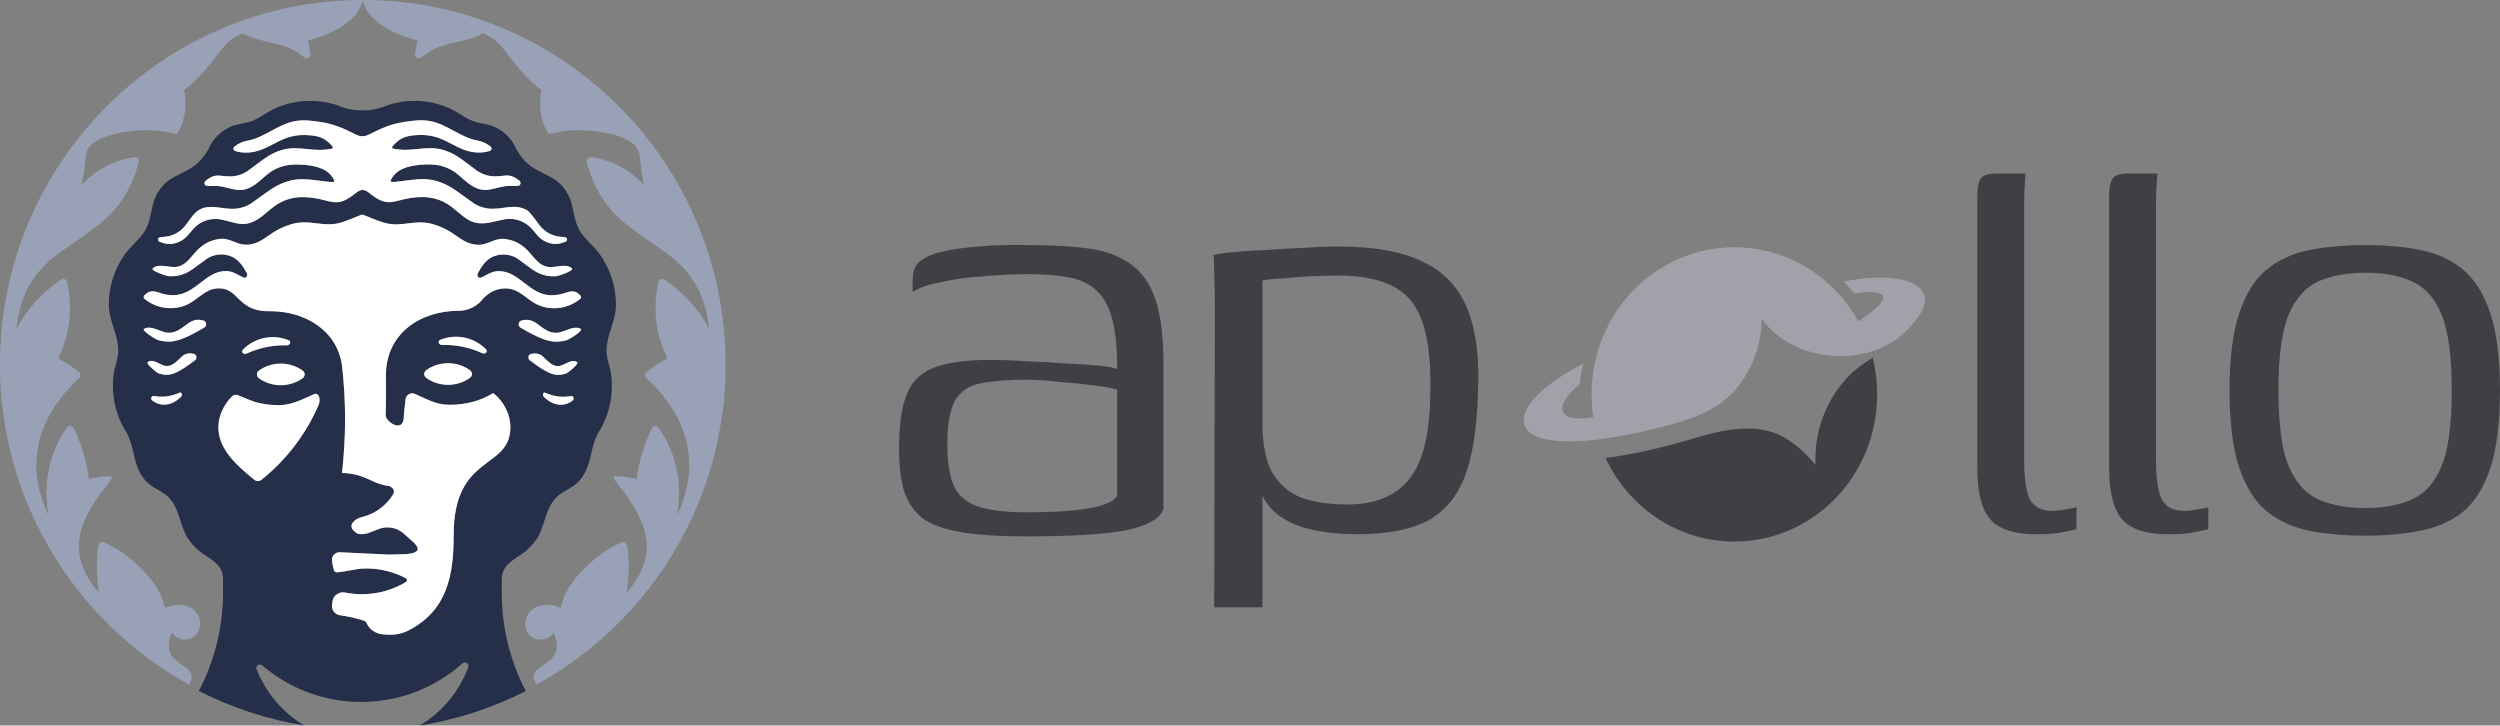 <svg width="317" height="92" viewBox="0 0 317 92" fill="none" xmlns="http://www.w3.org/2000/svg">
<rect x="0" y="0" width="317" height="92" fill="#808080" stroke="none"/>
<g clip-path="url(#clip0_97_4944)">
<g clip-path="url(#clip1_97_4944)">
<path d="M226.718 55.756C223.193 53.443 218.755 54.385 214.745 55.592C210.612 56.837 206.792 57.672 203.583 58.067C206.501 64.337 212.719 68.667 219.918 68.667C229.918 68.667 238.024 60.313 238.024 50.008C238.024 48.403 237.827 46.845 237.457 45.358C236.654 45.894 236.246 46.084 235.086 47.058C231.937 49.9 230.151 54.018 230.195 58.331L230.201 58.953L229.804 58.485C228.897 57.418 227.855 56.502 226.718 55.756Z" fill="#3F3F46"/>
<path d="M202.741 55.708L202.744 55.717C202.19 55.783 201.655 55.837 201.139 55.876C196.819 56.211 193.906 55.6 193.316 53.947C192.586 51.9 195.406 48.9 200.748 46.092L200.743 46.113C200.501 47.176 200.415 47.554 200.344 48.684C198.693 50.036 197.873 51.252 198.167 52.153C198.388 52.83 199.222 53.099 200.525 53.061C200.972 53.048 201.475 52.999 202.028 52.917C201.884 51.969 201.809 50.998 201.809 50.008C201.809 39.703 209.915 31.35 219.915 31.35C226.644 31.35 232.516 35.133 235.637 40.748C236.01 40.511 236.345 40.266 236.655 40.039L236.655 40.039L236.655 40.039C236.736 39.98 236.815 39.922 236.893 39.865C238.252 38.892 238.947 38.091 238.767 37.585C238.559 37.001 237.216 36.897 235.104 37.196C234.689 36.672 234.25 36.17 233.787 35.691C239.398 34.564 243.28 35.424 243.972 37.364C244.302 38.287 243.875 39.447 242.824 40.748C242.445 41.217 241.986 41.703 241.453 42.204C236.62 46.739 227.36 45.966 223.406 40.44L223.338 41.399C223.128 44.338 222.042 46.894 220.361 49.047C218.501 51.43 215.691 52.736 212.833 53.557C209.109 54.626 205.669 55.352 202.741 55.708Z" fill="#A1A1AA"/>
<path d="M130.114 68.013C126.725 68.013 123.967 67.833 121.842 67.474C119.716 67.114 118.079 66.515 116.93 65.677C115.838 64.778 115.063 63.609 114.603 62.172C114.201 60.734 114 58.966 114 56.869C114 53.814 114.345 51.477 115.034 49.859C115.723 48.242 116.93 47.133 118.653 46.534C120.377 45.935 122.675 45.636 125.547 45.636C126.983 45.636 128.534 45.696 130.2 45.815C131.924 45.875 133.561 45.965 135.112 46.085C136.721 46.145 138.1 46.235 139.249 46.355C140.455 46.474 141.259 46.624 141.661 46.804C141.661 44.048 141.432 41.861 140.972 40.243C140.512 38.626 139.794 37.428 138.818 36.649C137.898 35.87 136.721 35.361 135.285 35.121C133.906 34.881 132.297 34.761 130.459 34.761C128.563 34.761 126.639 34.851 124.685 35.031C122.79 35.151 121.037 35.391 119.429 35.75C117.82 36.05 116.585 36.469 115.723 37.008V35.66C115.723 34.402 116.068 33.533 116.758 33.054C117.504 32.515 118.337 32.155 119.257 31.976C120.348 31.676 121.928 31.436 123.996 31.256C126.122 31.077 128.333 31.017 130.631 31.077C133.561 31.077 136.06 31.227 138.128 31.526C140.254 31.826 142.006 32.485 143.385 33.503C144.764 34.462 145.798 35.93 146.487 37.907C147.176 39.884 147.521 42.58 147.521 45.995V64.508C147.176 65.706 145.654 66.605 142.954 67.204C140.254 67.743 135.974 68.013 130.114 68.013ZM130.114 64.957C132.757 64.957 134.854 64.868 136.405 64.688C138.013 64.508 139.22 64.269 140.024 63.969C140.886 63.669 141.432 63.28 141.661 62.801V49.41C141.144 49.23 140.168 49.051 138.731 48.871C137.353 48.691 135.888 48.541 134.337 48.422C132.786 48.242 131.464 48.152 130.373 48.152C127.902 48.152 125.892 48.302 124.341 48.601C122.847 48.901 121.756 49.65 121.066 50.848C120.434 52.046 120.118 53.904 120.118 56.42C120.118 58.397 120.348 60.015 120.808 61.273C121.267 62.531 122.186 63.46 123.565 64.059C125.001 64.658 127.184 64.957 130.114 64.957Z" fill="#3F3F46"/>
<path d="M153.959 77L154.045 39.075C154.045 37.398 154.016 35.96 153.959 34.761C153.959 33.503 153.93 32.694 153.873 32.335C154.275 32.215 155.079 32.095 156.285 31.976C157.492 31.856 158.871 31.766 160.422 31.706C161.973 31.586 163.553 31.496 165.161 31.436C166.827 31.316 168.321 31.256 169.642 31.256C174.295 31.256 177.915 31.916 180.5 33.234C183.142 34.492 185.01 36.499 186.101 39.255C187.193 42.011 187.623 45.576 187.394 49.949C187.279 54.263 186.733 57.738 185.756 60.374C184.78 62.95 183.2 64.838 181.017 66.036C178.834 67.174 175.847 67.743 172.055 67.743C169.757 67.743 167.66 67.504 165.764 67.025C163.926 66.545 162.432 65.736 161.283 64.598C160.814 64.109 160.412 63.535 160.077 62.875V77H153.959ZM170.849 63.969C174.41 63.969 177.053 62.861 178.776 60.644C180.5 58.427 181.362 54.682 181.362 49.41C181.476 44.078 180.672 40.333 178.949 38.176C177.225 36.02 174.123 34.941 169.642 34.941C168.78 34.941 167.689 34.971 166.368 35.031C165.104 35.091 163.869 35.181 162.662 35.301C161.513 35.361 160.651 35.45 160.077 35.57V53.544C160.077 56.36 160.508 58.517 161.37 60.015C162.289 61.513 163.553 62.561 165.161 63.16C166.77 63.699 168.665 63.969 170.849 63.969Z" fill="#3F3F46"/>
<path d="M258.13 67.743C255.488 67.743 253.592 67.144 252.443 65.946C251.294 64.688 250.72 62.471 250.72 59.296V24.966C250.72 24.247 250.777 23.678 250.892 23.258C251.007 22.779 251.237 22.449 251.581 22.27C251.983 22.09 252.529 22 253.219 22H256.838C256.838 22.06 256.809 22.449 256.752 23.168C256.694 23.887 256.666 24.786 256.666 25.864V58.307C256.666 60.584 256.895 62.231 257.355 63.25C257.872 64.269 258.849 64.778 260.285 64.778C260.687 64.778 261.233 64.718 261.922 64.598C262.611 64.478 263.071 64.388 263.301 64.328V67.114C262.956 67.174 262.382 67.294 261.577 67.474C260.831 67.654 259.682 67.743 258.13 67.743Z" fill="#3F3F46"/>
<path d="M274.852 67.743C272.209 67.743 270.313 67.144 269.164 65.946C268.015 64.688 267.441 62.471 267.441 59.296V24.966C267.441 24.247 267.498 23.678 267.613 23.258C267.728 22.779 267.958 22.449 268.303 22.27C268.705 22.09 269.251 22 269.94 22H273.559C273.559 22.06 273.53 22.449 273.473 23.168C273.416 23.887 273.387 24.786 273.387 25.864V58.307C273.387 60.584 273.617 62.231 274.076 63.25C274.593 64.269 275.57 64.778 277.006 64.778C277.408 64.778 277.954 64.718 278.643 64.598C279.333 64.478 279.792 64.388 280.022 64.328V67.114C279.677 67.174 279.103 67.294 278.299 67.474C277.552 67.654 276.403 67.743 274.852 67.743Z" fill="#3F3F46"/>
<path d="M299.938 67.923C297.295 67.923 294.911 67.713 292.786 67.294C290.717 66.875 288.908 66.036 287.357 64.778C285.863 63.52 284.714 61.662 283.91 59.206C283.106 56.749 282.703 53.514 282.703 49.5C282.703 45.486 283.106 42.251 283.91 39.794C284.714 37.338 285.863 35.48 287.357 34.222C288.908 32.964 290.717 32.125 292.786 31.706C294.911 31.287 297.295 31.077 299.938 31.077C302.523 31.077 304.85 31.287 306.918 31.706C309.043 32.125 310.853 32.964 312.347 34.222C313.84 35.48 314.989 37.338 315.794 39.794C316.598 42.251 317 45.486 317 49.5C317 53.574 316.598 56.839 315.794 59.296C314.989 61.752 313.84 63.609 312.347 64.868C310.853 66.066 309.043 66.875 306.918 67.294C304.85 67.713 302.523 67.923 299.938 67.923ZM299.938 64.418C302.236 64.418 304.189 64.059 305.798 63.34C307.464 62.621 308.727 61.213 309.589 59.116C310.451 57.019 310.882 53.814 310.882 49.5C310.882 45.186 310.451 41.981 309.589 39.884C308.727 37.787 307.464 36.379 305.798 35.66C304.189 34.941 302.236 34.582 299.938 34.582C297.64 34.582 295.658 34.941 293.992 35.66C292.383 36.379 291.12 37.787 290.2 39.884C289.339 41.981 288.908 45.186 288.908 49.5C288.908 53.814 289.339 57.019 290.2 59.116C291.12 61.213 292.383 62.621 293.992 63.34C295.658 64.059 297.64 64.418 299.938 64.418Z" fill="#3F3F46"/>
</g>
<path d="M23.993 86.806C11.245 79.816 2.153 66.94 0.334 51.814C0.036 49.979 0 48.068 0 46.214C0 20.691 20.595 0 46 0C45.172 3.836 39.02 5.13 39.02 5.13C39.2 5.7 39.317 6.3 39.362 6.923C39.395 7.362 38.851 7.549 38.524 7.256C37.24 6.109 35.879 5.778 34.519 5.447C33.479 5.194 31.796 4.856 30.792 4.239C28.648 4.991 27.919 6.664 26.501 8.302C25.549 9.403 24.576 10.527 23.335 11.437C23.484 12.088 23.548 12.77 23.515 13.469C23.46 14.644 23.137 15.742 22.609 16.706C22.497 16.912 22.255 17.002 22.029 16.942C21.145 16.706 20.223 16.559 19.272 16.514C17.139 16.413 11.083 16.93 10.889 19.739C10.844 20.388 10.771 21.043 10.669 21.7C10.578 22.293 10.465 22.877 10.332 23.45C12.189 21.492 14.551 20.22 17.074 19.929C17.408 19.89 17.67 20.195 17.591 20.523C16.81 23.768 15.046 26.493 12.759 28.297C11.089 29.616 9.491 30.711 7.883 31.814L7.883 31.814C3.624 34.734 2.498 38.126 2.069 41.732C3.415 39.179 5.384 37.017 7.767 35.442C8.052 35.254 8.432 35.404 8.509 35.738C8.792 36.951 8.921 38.222 8.874 39.528C8.798 41.662 8.26 43.67 7.362 45.459C8.31 45.937 9.197 46.517 10.009 47.185C10.25 47.383 10.247 47.749 10.019 47.961C4.696 52.901 3.083 58.909 6.16 65.36C5.566 62.057 5.968 58.654 7.602 55.665C7.879 55.158 8.179 54.673 8.501 54.209C8.715 53.9 9.172 53.938 9.336 54.276C10.329 56.314 10.982 58.505 11.271 60.754C12.128 60.53 13.025 60.402 13.949 60.382C14.463 60.371 14.112 60.817 13.431 61.682C9.542 66.616 8.574 70.543 12.565 75.187C12.435 74.813 12.213 72.495 12.294 70.739C12.332 69.911 12.438 69.208 12.652 68.892C12.758 68.737 12.89 68.676 13.053 68.739C15.402 69.652 17.916 71.771 19.43 73.845C20.163 74.849 20.655 75.957 20.915 77.09C22.541 76.335 24.723 76.614 25.29 78.463C25.636 79.588 25.05 80.739 23.983 81.034C23.156 81.262 22.282 80.909 21.77 80.215C19.945 84.908 25.691 83.813 23.993 86.806Z" fill="#99A1B7"/>
<path d="M68.007 86.806C80.755 79.816 89.847 66.94 91.666 51.814C91.964 49.979 92 48.068 92 46.214C92 20.691 71.405 0 46 0C46.828 3.836 52.98 5.13 52.98 5.13C52.8 5.7 52.683 6.3 52.638 6.923C52.605 7.362 53.149 7.549 53.476 7.256C54.76 6.109 56.121 5.778 57.481 5.447C58.521 5.194 60.204 4.856 61.208 4.239C63.352 4.991 64.081 6.664 65.499 8.302C66.451 9.403 67.424 10.527 68.665 11.437C68.516 12.088 68.452 12.77 68.485 13.469C68.54 14.644 68.863 15.742 69.391 16.706C69.503 16.912 69.745 17.002 69.971 16.942C70.855 16.706 71.777 16.559 72.728 16.514C74.861 16.413 80.917 16.93 81.112 19.739C81.156 20.388 81.229 21.043 81.331 21.7C81.422 22.293 81.535 22.877 81.668 23.45C79.811 21.492 77.449 20.22 74.926 19.929C74.592 19.89 74.33 20.195 74.409 20.523C75.19 23.768 76.954 26.493 79.241 28.297C80.911 29.616 82.509 30.711 84.117 31.814L84.117 31.814C88.376 34.734 89.502 38.126 89.931 41.732C88.585 39.179 86.615 37.017 84.233 35.442C83.948 35.254 83.568 35.404 83.491 35.738C83.208 36.951 83.079 38.222 83.126 39.528C83.202 41.662 83.74 43.67 84.638 45.459C83.69 45.937 82.802 46.517 81.991 47.185C81.75 47.383 81.753 47.749 81.981 47.961C87.304 52.901 88.917 58.909 85.84 65.36C86.434 62.057 86.032 58.654 84.398 55.665C84.121 55.158 83.821 54.673 83.499 54.209C83.285 53.9 82.828 53.938 82.664 54.276C81.671 56.314 81.017 58.505 80.729 60.754C79.872 60.53 78.975 60.402 78.051 60.382C77.537 60.371 77.888 60.817 78.569 61.682C82.458 66.616 83.426 70.543 79.436 75.187C79.565 74.813 79.787 72.495 79.706 70.739C79.668 69.911 79.562 69.207 79.348 68.892C79.242 68.737 79.11 68.676 78.947 68.739C76.599 69.652 74.084 71.771 72.57 73.845C71.837 74.849 71.345 75.957 71.085 77.09C69.459 76.335 67.277 76.614 66.71 78.463C66.364 79.588 66.95 80.739 68.017 81.034C68.844 81.262 69.718 80.909 70.23 80.215C72.055 84.908 66.309 83.813 68.007 86.806Z" fill="#99A1B7"/>
<path fill-rule="evenodd" clip-rule="evenodd" d="M28.281 75.133C28.281 79.64 27.17 83.887 25.209 87.612C29.34 89.716 33.828 91.21 38.558 91.979C35.845 90.352 33.71 87.85 32.537 84.861C32.362 84.415 32.908 84.078 33.272 84.388C36.651 87.27 41.024 89.008 45.801 89.008C50.722 89.008 55.215 87.163 58.634 84.123C58.991 83.806 59.544 84.131 59.379 84.581C58.226 87.707 56.03 90.323 53.215 92C57.986 91.239 62.512 89.739 66.674 87.622C64.726 83.903 63.623 79.667 63.623 75.171V73.494C63.623 72.947 63.75 72.503 63.968 72.125C64.368 71.432 65.035 70.997 65.699 70.562L65.7 70.562C66.068 70.322 66.436 70.082 66.757 69.798C67.177 69.427 67.56 69.013 67.898 68.562C68.461 67.809 68.749 66.914 69.036 66.02C69.379 64.953 69.721 63.889 70.531 63.079C70.934 62.675 71.422 62.393 71.91 62.111C72.448 61.801 72.987 61.49 73.411 61.015C73.803 60.576 74.127 60.073 74.365 59.523C74.653 58.856 74.816 58.162 74.978 57.468L74.979 57.468C75.182 56.602 75.385 55.735 75.833 54.92C77.228 52.766 77.814 50.124 77.509 47.575C77.455 47.126 77.338 46.691 77.22 46.255L77.22 46.254L77.22 46.254C77.061 45.663 76.902 45.074 76.902 44.455C76.902 43.483 77.196 42.552 77.493 41.611C77.796 40.651 78.103 39.681 78.103 38.647C78.103 36.287 77.363 34.1 76.104 32.309C75.751 31.807 75.33 31.37 74.91 30.933L74.909 30.932C74.387 30.39 73.867 29.85 73.48 29.189C73.046 28.449 72.886 27.669 72.725 26.886L72.725 26.885L72.724 26.883C72.608 26.317 72.491 25.749 72.27 25.194C72.025 24.577 71.672 24.014 71.235 23.53C70.58 22.802 69.752 22.394 68.92 21.984C68.19 21.623 67.457 21.262 66.834 20.681C66.133 20.028 65.569 19.228 65.189 18.33C64.597 17.319 63.695 16.514 62.614 16.047C62.171 15.856 61.698 15.764 61.223 15.672C60.778 15.585 60.331 15.498 59.907 15.329C59.373 15.115 58.872 14.807 58.371 14.499L58.37 14.499C57.946 14.238 57.522 13.977 57.077 13.773C55.7 13.141 54.168 12.79 52.556 12.79C51.381 12.79 50.249 12.976 49.188 13.322C47.971 13.85 46.947 13.998 46.023 13.998L45.987 13.998L45.952 13.998V13.998L45.903 13.998L45.881 13.998C44.956 13.998 43.932 13.849 42.715 13.322C41.654 12.976 40.523 12.79 39.347 12.79C37.735 12.79 36.204 13.141 34.826 13.773C34.382 13.976 33.957 14.237 33.533 14.498L33.533 14.498C33.031 14.806 32.53 15.114 31.996 15.327C31.572 15.496 31.126 15.583 30.68 15.67L30.679 15.67C30.205 15.762 29.732 15.854 29.289 16.045C28.209 16.512 27.306 17.316 26.714 18.327C26.335 19.224 25.771 20.023 25.07 20.676C24.447 21.256 23.713 21.618 22.983 21.978C22.151 22.388 21.324 22.796 20.668 23.523C20.231 24.007 19.878 24.569 19.633 25.187C19.412 25.741 19.296 26.309 19.179 26.875L19.179 26.876C19.018 27.659 18.857 28.439 18.423 29.179C18.037 29.839 17.516 30.379 16.995 30.921L16.994 30.921L16.994 30.922C16.573 31.358 16.152 31.796 15.799 32.297C14.54 34.087 13.8 36.272 13.8 38.631C13.8 39.664 14.107 40.634 14.41 41.594C14.707 42.534 15.001 43.465 15.001 44.435C15.001 45.054 14.842 45.643 14.683 46.233L14.683 46.233L14.683 46.234C14.566 46.67 14.448 47.105 14.395 47.553C14.089 50.1 14.675 52.741 16.071 54.894C16.518 55.709 16.721 56.575 16.925 57.44C17.087 58.134 17.25 58.827 17.539 59.494C17.776 60.043 18.1 60.546 18.492 60.985C18.917 61.46 19.455 61.771 19.994 62.081C20.481 62.362 20.969 62.644 21.373 63.048C22.182 63.858 22.524 64.921 22.867 65.987C23.154 66.88 23.442 67.775 24.006 68.527C24.343 68.978 24.726 69.392 25.147 69.763C25.468 70.046 25.835 70.286 26.203 70.526L26.204 70.527C26.869 70.961 27.535 71.396 27.935 72.089C28.153 72.466 28.281 72.91 28.281 73.457V75.133ZM61.572 37.568C61.544 37.593 61.516 37.619 61.487 37.644C61.44 37.684 61.392 37.724 61.343 37.762C60.626 38.762 59.458 39.412 58.139 39.412C53.346 39.412 48.935 42.246 48.935 47.598C48.935 48.035 48.938 48.465 48.94 48.893C48.948 50.137 48.955 51.355 48.898 52.624C48.861 53.451 51.046 54.921 51.191 53.031L51.193 53.032L51.242 52.155H51.247C51.308 51.736 51.364 51.201 51.413 50.676C51.467 50.087 52.06 49.708 52.599 49.944C52.826 50.043 53.041 50.141 53.247 50.235L53.442 50.325L53.443 50.325L53.443 50.325C54.674 50.891 55.624 51.328 57.047 51.328C59.041 51.328 60.868 50.853 62.456 49.887C62.509 49.855 62.577 49.859 62.624 49.898C63.83 50.885 64.716 52.477 64.716 54.155C64.716 59.656 57.525 57.427 57.525 67.861C57.525 72.877 56.756 77.438 51.707 79.988C50.742 80.476 49.637 80.552 48.564 80.433L48.446 80.419C47.572 80.332 46.834 79.778 46.482 79.009C46.418 78.87 46.308 78.755 46.163 78.708C45.184 78.39 44.167 78.157 43.121 78.017C42.472 77.93 42.005 77.321 42.103 76.669L42.116 76.588L42.124 76.535L42.132 76.476L42.149 76.359C42.154 76.318 42.16 76.277 42.166 76.236C42.267 75.483 43.023 74.988 43.764 75.135C44.452 75.272 45.164 75.344 45.892 75.344C47.929 75.344 49.837 74.781 51.468 73.802C51.656 73.689 51.648 73.418 51.454 73.316C49.951 72.529 48.243 72.084 46.432 72.084C45.661 72.084 45.027 72.204 44.352 72.331C43.867 72.423 43.362 72.518 42.771 72.576C42.577 72.595 42.395 72.478 42.337 72.291C42.211 71.876 42.143 71.469 42.097 71.069C42.031 70.49 42.516 69.997 43.094 70.025L49.267 70.319L51.475 70.269C51.506 70.265 51.541 70.261 51.578 70.257L51.581 70.257C52.142 70.192 53.333 70.054 52.85 69.257L52.849 69.256C52.656 68.939 52.31 68.643 51.988 68.368L51.987 68.367C51.843 68.244 51.704 68.124 51.586 68.01C50.859 67.303 50.16 66.874 49.082 66.874C48.474 66.874 47.944 67.095 47.422 67.314C46.912 67.527 46.408 67.738 45.843 67.738C45.322 67.738 45.122 67.57 44.787 67.221C44.156 66.561 44.992 65.776 45.878 65.566C45.977 65.543 46.076 65.517 46.174 65.489C47.722 65.042 49.029 64.022 49.855 62.673C50.136 62.213 49.75 61.674 49.217 61.609C48.337 61.502 47.685 61.204 47 60.891C46.07 60.466 45.08 60.014 43.376 59.971C43.6 57.849 43.757 55.423 43.757 53.241C43.757 50.91 43.626 48.61 43.371 46.348C42.717 41.838 38.648 39.461 34.258 39.461C31.93 39.523 30.982 38.597 30.142 37.775C29.49 37.137 28.903 36.563 27.785 36.563C26.88 36.563 26.207 36.94 25.57 37.395C25.418 37.504 25.267 37.617 25.117 37.73C24.883 37.906 24.649 38.083 24.405 38.244C24.149 38.413 23.881 38.567 23.59 38.688C21.848 39.414 19.789 39.106 18.332 37.896C18.194 37.782 18.178 37.575 18.305 37.447C18.41 37.34 18.524 37.242 18.646 37.153C19.094 36.825 19.685 36.931 20.206 37.12C20.753 37.319 21.343 37.427 21.959 37.427C23.38 37.427 24.405 36.637 25.414 35.86C26.391 35.106 27.352 34.365 28.644 34.365C29.315 34.365 29.83 34.643 30.336 34.916C30.507 35.008 30.676 35.099 30.85 35.179C31.201 35.34 31.477 34.973 31.294 34.631C30.838 33.778 30.272 32.936 29.405 32.548C28.869 32.308 28.262 32.209 27.635 32.289C27.085 32.36 26.583 32.562 26.159 32.859C25.845 33.078 25.558 33.297 25.283 33.505L25.281 33.507C24.12 34.388 23.182 35.1 21.443 35.025C21.053 35.008 19.125 34.316 19.351 34.045C19.802 33.589 20.563 33.688 21.282 33.782C21.669 33.833 22.044 33.882 22.353 33.842C23.29 33.721 23.854 33.056 24.422 32.386L24.431 32.376C24.468 32.332 24.506 32.287 24.544 32.243C24.622 32.152 24.699 32.062 24.779 31.975C25.643 31.017 26.564 30.46 27.877 30.291C28.536 30.206 29.092 30.424 29.654 30.646C30.143 30.838 30.636 31.032 31.208 31.032C32.324 31.032 33.23 30.48 34.091 29.846C34.932 29.228 35.88 28.747 36.901 28.439C38.097 28.077 39.06 28.191 40.079 28.311L40.08 28.312C40.61 28.374 41.156 28.439 41.758 28.439C42.869 28.439 43.827 28.044 44.802 27.641L44.805 27.64C45.174 27.488 45.546 27.334 45.93 27.201C46.302 27.33 46.67 27.48 47.039 27.631L47.04 27.631C48.035 28.038 49.035 28.447 50.125 28.447C50.728 28.447 51.274 28.382 51.805 28.319C52.824 28.199 53.787 28.085 54.984 28.447C56.006 28.756 56.954 29.236 57.795 29.854C58.656 30.488 59.562 31.04 60.679 31.04C61.251 31.04 61.745 30.846 62.233 30.654C62.796 30.433 63.352 30.214 64.012 30.299C65.324 30.468 66.245 31.026 67.111 31.983C67.18 32.06 67.248 32.138 67.316 32.217C67.367 32.276 67.417 32.335 67.467 32.394C68.035 33.064 68.6 33.73 69.537 33.85C69.846 33.89 70.221 33.841 70.608 33.791C71.328 33.697 72.089 33.597 72.54 34.054C72.766 34.324 70.838 35.016 70.447 35.033C68.708 35.109 67.769 34.397 66.608 33.515C66.332 33.306 66.044 33.087 65.73 32.867C65.305 32.57 64.804 32.368 64.253 32.297C63.626 32.217 63.019 32.317 62.483 32.556C61.615 32.944 61.048 33.787 60.592 34.64C60.409 34.982 60.686 35.349 61.037 35.188C61.107 35.156 61.176 35.122 61.244 35.087C61.347 35.035 61.449 34.98 61.551 34.925C62.057 34.652 62.573 34.374 63.244 34.374C64.536 34.374 65.498 35.115 66.475 35.868C67.484 36.646 68.51 37.436 69.931 37.436C70.547 37.436 71.137 37.328 71.684 37.129C72.206 36.94 72.797 36.834 73.246 37.162C73.367 37.251 73.481 37.349 73.587 37.456C73.713 37.584 73.698 37.79 73.559 37.905C72.102 39.115 70.042 39.423 68.299 38.697C67.727 38.458 67.244 38.095 66.768 37.736L66.767 37.735C65.987 37.148 65.223 36.572 64.103 36.572C63.126 36.572 62.237 36.949 61.572 37.568ZM66.361 40.592C66.773 40.501 67.221 40.565 67.602 40.749C67.739 40.816 67.86 40.877 67.913 40.913C67.982 40.962 68.051 41.012 68.12 41.062C68.197 41.119 68.274 41.177 68.351 41.235C69.053 41.761 69.751 42.283 70.691 42.191C71.001 42.161 71.356 42.029 71.722 41.893C72.403 41.64 73.123 41.373 73.664 41.717C73.944 41.931 72.217 43.037 71.84 43.141C70.627 43.475 69.73 43.315 68.826 42.974C67.893 42.623 67.044 42.145 66.183 41.648L66.013 41.55C65.624 41.325 65.713 40.736 66.152 40.639L66.361 40.592ZM68.946 50.298C68.719 50.063 68.889 49.689 69.152 49.806C70.143 50.249 71.194 50.417 72.247 50.248L72.279 50.243L72.31 50.238L72.332 50.234L72.363 50.229L72.37 50.227L72.376 50.226L72.383 50.225L72.394 50.223L72.406 50.221L72.418 50.218C72.679 50.167 72.859 50.586 72.638 50.765C72.296 51.042 71.903 51.227 71.472 51.296C70.569 51.44 69.67 51.048 68.946 50.298ZM67.326 44.883C67.783 44.752 68.318 44.816 68.706 45.093L68.717 45.101L68.721 45.104L68.723 45.105L68.725 45.106L68.727 45.108L68.734 45.113L68.737 45.116L68.741 45.119L68.744 45.121L68.746 45.123L68.747 45.124L68.749 45.125L68.75 45.126L68.751 45.127L68.76 45.135L68.782 45.155L68.792 45.164L68.815 45.185L68.851 45.219L68.888 45.253L68.924 45.287C68.954 45.316 68.984 45.344 69.013 45.373L69.097 45.454L69.098 45.455C69.639 45.978 70.177 46.499 70.902 46.407C71.141 46.377 71.415 46.246 71.697 46.11C72.223 45.859 72.778 45.593 73.195 45.935C73.411 46.148 72.079 47.25 71.788 47.353C70.853 47.686 70.162 47.527 69.464 47.187C68.745 46.837 68.09 46.361 67.426 45.866L67.18 45.683C66.88 45.459 66.966 44.986 67.326 44.883ZM25.549 40.583C25.137 40.492 24.689 40.556 24.309 40.74C24.172 40.807 24.051 40.867 23.998 40.904C23.851 41.008 23.705 41.117 23.56 41.226C22.858 41.752 22.161 42.274 21.221 42.182C20.911 42.151 20.556 42.02 20.19 41.884C19.509 41.631 18.79 41.364 18.249 41.708C17.969 41.921 19.696 43.028 20.073 43.132C21.285 43.466 22.181 43.306 23.086 42.965C24.018 42.614 24.867 42.135 25.727 41.639L25.897 41.54C26.286 41.316 26.197 40.727 25.759 40.63L25.549 40.583ZM22.965 50.288C23.192 50.053 23.022 49.679 22.759 49.796C21.768 50.239 20.718 50.407 19.666 50.238L19.633 50.233L19.602 50.228L19.581 50.224L19.55 50.218L19.544 50.218L19.527 50.214L19.514 50.212L19.494 50.208C19.234 50.157 19.053 50.576 19.274 50.755C19.617 51.032 20.009 51.217 20.44 51.286C21.342 51.43 22.241 51.038 22.965 50.288ZM24.585 44.873C24.128 44.742 23.593 44.806 23.206 45.083L23.198 45.089L23.187 45.097L23.181 45.101L23.179 45.102L23.177 45.104L23.174 45.106L23.172 45.108L23.169 45.111L23.167 45.112L23.165 45.113L23.164 45.114L23.162 45.116L23.16 45.118L23.152 45.125C23.121 45.153 23.09 45.181 23.06 45.209C23.036 45.232 23.012 45.255 22.988 45.278C22.929 45.333 22.871 45.389 22.814 45.445C22.272 45.969 21.734 46.489 21.01 46.398C20.771 46.367 20.497 46.236 20.215 46.101C19.69 45.849 19.135 45.583 18.718 45.926C18.502 46.138 19.833 47.24 20.124 47.343C21.059 47.676 21.75 47.517 22.448 47.178C23.167 46.828 23.821 46.351 24.485 45.856L24.73 45.673C25.03 45.45 24.945 44.976 24.585 44.873ZM30.818 44.318C30.515 44.623 30.88 45.013 31.269 44.834C32.736 44.158 34.367 43.782 36.085 43.782C36.122 43.782 36.16 43.782 36.197 43.783C36.253 43.783 36.309 43.784 36.365 43.785C36.793 43.796 36.975 43.293 36.579 43.132C35.964 42.882 35.291 42.745 34.588 42.745C33.115 42.745 31.782 43.346 30.818 44.318ZM32.831 47.96C32.492 47.719 32.492 47.228 32.831 46.987C33.614 46.43 34.571 46.103 35.603 46.103C36.636 46.103 37.592 46.43 38.376 46.987C38.714 47.228 38.714 47.719 38.376 47.96C37.592 48.517 36.636 48.844 35.603 48.844C34.571 48.844 33.614 48.517 32.831 47.96ZM40.398 51.351C40.684 50.689 40.466 49.704 39.809 49.992C39.607 50.08 39.406 50.171 39.204 50.262C37.976 50.816 36.736 51.375 35.361 51.375C34.291 51.375 33.269 51.239 32.306 50.963C32.041 50.887 30.834 50.386 30.191 50.117C29.94 50.012 29.649 50.051 29.452 50.239C29.024 50.651 28.648 51.142 28.354 51.684C27.941 52.447 27.692 53.313 27.692 54.202C27.692 57.036 30.167 59.139 32.245 60.834C32.508 61.048 32.884 61.055 33.149 60.843C36.278 58.342 38.785 55.087 40.398 51.351ZM61.15 44.785C61.539 44.965 61.903 44.575 61.601 44.27C60.637 43.298 59.304 42.696 57.831 42.696C57.127 42.696 56.455 42.834 55.84 43.083C55.443 43.244 55.626 43.747 56.053 43.737C56.101 43.736 56.148 43.735 56.195 43.734C56.223 43.734 56.25 43.734 56.278 43.734L56.311 43.734L56.334 43.733C58.052 43.733 59.683 44.11 61.15 44.785ZM59.588 47.912C59.927 47.671 59.927 47.18 59.588 46.939C58.804 46.382 57.848 46.055 56.816 46.055C55.783 46.055 54.827 46.382 54.043 46.939C53.705 47.18 53.705 47.671 54.043 47.912C54.827 48.469 55.783 48.796 56.816 48.796C57.848 48.796 58.804 48.469 59.588 47.912ZM45.093 24.494C45.737 23.967 46.169 23.939 46.835 24.485C46.937 24.568 47.035 24.645 47.13 24.718C48.7 25.91 49.481 25.711 50.709 25.399C51.435 25.214 52.316 24.989 53.609 24.989C54.54 24.989 55.422 25.2 56.211 25.575C56.893 25.901 57.454 26.374 58.007 26.841C58.445 27.211 58.879 27.577 59.364 27.862C60.602 28.59 61.801 28.309 63.046 28.017C63.346 27.947 63.648 27.877 63.954 27.819C64.176 27.777 64.406 27.755 64.641 27.755C65.547 27.755 66.377 28.081 67.022 28.623C67.087 28.677 67.149 28.732 67.207 28.787C67.271 28.847 67.331 28.906 67.388 28.965C67.474 29.054 67.555 29.147 67.635 29.241C67.698 29.315 67.76 29.391 67.823 29.467L67.823 29.468L67.824 29.469C67.989 29.669 68.154 29.87 68.34 30.052C68.555 30.262 68.808 30.454 69.157 30.621C70.115 31.08 70.895 30.983 71.721 30.643C72.011 30.523 71.935 30.11 71.623 30.076L71.047 30.014C69.957 29.921 69.002 29.355 68.383 28.521C68.301 28.409 68.219 28.297 68.137 28.184C67.756 27.66 67.373 27.133 66.893 26.693C66.075 26.203 65.3 26.181 64.506 26.263C64.284 26.286 64.062 26.316 63.84 26.346C63.757 26.358 63.673 26.369 63.59 26.38L63.553 26.385C63.388 26.407 63.223 26.427 63.058 26.441C62.857 26.459 62.653 26.471 62.444 26.471C61.599 26.471 60.809 26.232 60.137 25.817C59.83 25.601 59.55 25.401 59.294 25.217C59.154 25.116 59.021 25.02 58.894 24.928C57.402 23.851 56.727 23.364 55.352 22.953C54.105 22.58 52.946 22.718 51.753 22.86C51.565 22.882 51.378 22.907 51.191 22.932L51.19 22.932C50.799 22.984 50.409 23.035 50.016 23.064C49.756 23.084 49.626 23.093 49.564 22.989C49.501 22.884 49.568 22.779 49.7 22.569C49.942 22.186 50.267 21.856 50.651 21.622C51.738 20.962 53.408 20.834 54.657 20.857C55.506 20.873 56.307 21.079 57.02 21.435C57.284 21.566 57.526 21.722 57.757 21.891C58.059 22.112 58.342 22.36 58.626 22.608C58.882 22.832 59.138 23.056 59.409 23.261C59.554 23.371 59.703 23.475 59.859 23.57C61.07 24.311 61.875 24.113 62.944 23.849C63.279 23.767 63.639 23.678 64.046 23.61C64.336 23.561 64.627 23.569 64.919 23.576C65.186 23.583 65.454 23.59 65.721 23.553C66.044 23.509 66.103 23.091 65.843 22.893C65.283 22.467 64.799 22.17 63.985 22.266C63.567 22.315 63.139 22.366 62.692 22.357C61.921 22.343 61.204 22.112 60.599 21.723C60.517 21.664 60.439 21.606 60.362 21.549C60.272 21.483 60.185 21.419 60.1 21.356C59.931 21.23 59.762 21.103 59.593 20.976L59.587 20.972C59.253 20.721 58.919 20.47 58.579 20.227C57.788 19.66 57.213 19.331 56.281 19.034C55.15 18.673 54.091 18.779 53 18.887C52.414 18.946 51.818 19.005 51.198 18.994C50.939 18.989 50.573 18.951 50.248 18.91C49.926 18.87 49.766 18.851 49.726 18.733C49.686 18.616 49.801 18.502 50.03 18.274C50.146 18.159 50.262 18.047 50.358 17.963C51.14 17.282 52.051 17.172 53.048 17.119C53.936 17.073 54.786 17.2 55.553 17.467C56.247 17.709 56.859 18.035 57.45 18.351C58.978 19.166 60.363 19.638 62.084 19.15C62.34 19.078 62.412 18.741 62.204 18.574C61.693 18.164 61.133 17.933 60.488 17.812C59.459 17.62 58.503 17.106 57.543 16.59C56.6 16.082 55.654 15.573 54.634 15.368C53.43 15.127 52.329 15.297 51.196 15.473C49.515 15.734 48.321 16.287 46.811 17.049C46.671 17.119 46.523 17.175 46.369 17.215C46.048 17.297 45.764 17.293 45.448 17.193C45.334 17.157 45.223 17.112 45.117 17.059C43.608 16.297 42.414 15.745 40.734 15.484C39.601 15.308 38.5 15.137 37.296 15.379C36.277 15.584 35.331 16.093 34.388 16.6C33.429 17.116 32.473 17.631 31.445 17.823C30.8 17.943 30.241 18.174 29.729 18.584C29.522 18.75 29.594 19.088 29.849 19.16C31.57 19.648 32.954 19.176 34.481 18.361C35.073 18.046 35.685 17.719 36.378 17.477C37.145 17.21 37.994 17.083 38.882 17.13C39.879 17.182 40.789 17.293 41.571 17.974C41.613 18.01 41.659 18.052 41.708 18.098C41.769 18.156 41.834 18.219 41.899 18.284C42.128 18.512 42.243 18.626 42.203 18.744C42.163 18.861 42.003 18.881 41.681 18.921C41.357 18.961 40.99 18.999 40.732 19.004C40.112 19.015 39.517 18.956 38.931 18.898L38.93 18.898C37.84 18.789 36.781 18.683 35.65 19.044C34.403 19.442 33.795 19.897 32.453 20.902L32.45 20.904C32.127 21.146 31.762 21.42 31.334 21.733C30.729 22.121 30.013 22.352 29.241 22.367C28.794 22.375 28.366 22.325 27.949 22.276C27.135 22.18 26.652 22.477 26.092 22.903C25.832 23.101 25.891 23.518 26.214 23.563C26.479 23.599 26.746 23.59 27.012 23.58L27.017 23.58C27.069 23.578 27.12 23.577 27.172 23.575C27.201 23.574 27.231 23.574 27.26 23.573C27.474 23.569 27.684 23.585 27.888 23.619C28.295 23.688 28.655 23.776 28.99 23.859C30.058 24.122 30.863 24.321 32.074 23.58C32.512 23.312 32.901 22.971 33.294 22.628L33.294 22.627C33.791 22.193 34.294 21.752 34.911 21.445C35.624 21.089 36.425 20.883 37.274 20.867C38.522 20.843 40.191 20.971 41.278 21.632C41.662 21.866 41.987 22.196 42.229 22.579C42.361 22.789 42.428 22.894 42.365 22.998C42.303 23.103 42.173 23.093 41.913 23.074C41.52 23.045 41.13 22.993 40.739 22.941L40.58 22.92C40.518 22.912 40.456 22.904 40.394 22.896C40.322 22.887 40.249 22.878 40.177 22.869C38.984 22.727 37.826 22.589 36.58 22.962C35.205 23.373 34.529 23.861 33.039 24.937C32.679 25.197 32.272 25.491 31.795 25.827C31.124 26.241 30.334 26.48 29.489 26.48C28.999 26.48 28.531 26.416 28.075 26.353C27.457 26.269 26.86 26.187 26.256 26.271C25.52 26.373 24.992 26.694 24.521 27.249C24.33 27.475 24.155 27.719 23.98 27.963L23.98 27.963C23.706 28.346 23.432 28.729 23.09 29.046C22.501 29.593 21.736 29.95 20.89 30.023L20.314 30.085C20.002 30.119 19.925 30.532 20.216 30.651C20.712 30.856 21.192 30.973 21.703 30.933C22.297 30.888 22.893 30.641 23.36 30.269C23.662 30.029 23.913 29.732 24.164 29.436C24.314 29.259 24.463 29.082 24.624 28.917C24.855 28.68 25.105 28.462 25.397 28.287C25.952 27.955 26.601 27.764 27.293 27.764C27.528 27.764 27.758 27.786 27.98 27.828C28.342 27.896 28.698 27.99 29.054 28.084C29.351 28.163 29.649 28.242 29.95 28.305C30.776 28.48 31.534 28.479 32.568 27.871C33.053 27.586 33.487 27.22 33.925 26.851C34.478 26.383 35.039 25.91 35.721 25.585C36.509 25.209 37.391 24.999 38.322 24.999C39.614 24.999 40.495 25.223 41.221 25.408C42.48 25.729 43.269 25.93 44.922 24.631C44.95 24.609 44.978 24.587 45.007 24.564C45.035 24.541 45.064 24.518 45.093 24.494Z" fill="#252F4A"/>
<path fill-rule="evenodd" clip-rule="evenodd" d="M61.572 37.567C61.544 37.593 61.516 37.619 61.487 37.644C61.44 37.684 61.392 37.724 61.343 37.762C60.625 38.761 59.457 39.411 58.139 39.411C53.346 39.411 48.935 42.246 48.935 47.598C48.935 48.035 48.938 48.465 48.94 48.892C48.947 50.137 48.955 51.355 48.898 52.624C48.861 53.451 51.046 54.921 51.191 53.031L51.193 53.031L51.242 52.155H51.247C51.308 51.736 51.364 51.201 51.413 50.675C51.467 50.087 52.06 49.708 52.599 49.944C52.825 50.043 53.04 50.141 53.247 50.235L53.442 50.325L53.443 50.325C54.674 50.891 55.624 51.327 57.046 51.327C59.041 51.327 60.868 50.853 62.456 49.887C62.509 49.855 62.576 49.858 62.624 49.898C63.83 50.884 64.716 52.477 64.716 54.155C64.716 59.656 57.525 57.427 57.525 67.861C57.525 72.877 56.756 77.438 51.706 79.988C50.741 80.476 49.637 80.552 48.564 80.433L48.446 80.419C47.572 80.332 46.834 79.778 46.482 79.009C46.418 78.87 46.308 78.754 46.163 78.708C45.184 78.39 44.167 78.157 43.121 78.017C42.471 77.93 42.005 77.321 42.103 76.669L42.115 76.588L42.123 76.535L42.132 76.476L42.148 76.359C42.154 76.318 42.16 76.277 42.165 76.236C42.267 75.483 43.023 74.988 43.764 75.135C44.452 75.272 45.163 75.344 45.892 75.344C47.929 75.344 49.836 74.781 51.468 73.802C51.656 73.689 51.648 73.417 51.454 73.316C49.951 72.529 48.243 72.084 46.432 72.084C45.661 72.084 45.027 72.204 44.351 72.331C43.867 72.422 43.362 72.518 42.771 72.576C42.577 72.594 42.394 72.478 42.337 72.29C42.211 71.875 42.142 71.469 42.097 71.069C42.031 70.49 42.516 69.997 43.094 70.025L49.266 70.319L51.475 70.269C51.506 70.265 51.541 70.261 51.578 70.257L51.581 70.257C52.142 70.192 53.333 70.054 52.849 69.257C52.656 68.939 52.31 68.643 51.988 68.367L51.987 68.367C51.843 68.243 51.704 68.124 51.586 68.009C50.858 67.303 50.159 66.873 49.082 66.873C48.473 66.873 47.944 67.095 47.422 67.314C46.912 67.527 46.408 67.738 45.843 67.738C45.322 67.738 45.122 67.57 44.787 67.22C44.155 66.561 44.992 65.776 45.878 65.566C45.977 65.543 46.076 65.517 46.174 65.489C47.721 65.042 49.029 64.022 49.855 62.673C50.136 62.213 49.75 61.674 49.217 61.609C48.337 61.501 47.685 61.203 47 60.891C46.07 60.466 45.079 60.014 43.376 59.971C43.6 57.849 43.756 55.423 43.756 53.241C43.756 50.91 43.625 48.61 43.37 46.348C42.716 41.837 38.647 39.461 34.258 39.461C31.93 39.523 30.982 38.596 30.142 37.775C29.49 37.137 28.902 36.563 27.785 36.563C26.88 36.563 26.207 36.94 25.57 37.394C25.417 37.504 25.267 37.617 25.117 37.73C24.883 37.906 24.649 38.082 24.404 38.244C24.149 38.413 23.881 38.566 23.59 38.688C21.848 39.414 19.789 39.105 18.332 37.896C18.194 37.781 18.178 37.575 18.304 37.447C18.41 37.34 18.524 37.242 18.646 37.153C19.094 36.825 19.685 36.931 20.206 37.12C20.753 37.319 21.343 37.427 21.959 37.427C23.38 37.427 24.405 36.637 25.413 35.859C26.39 35.106 27.352 34.365 28.644 34.365C29.314 34.365 29.83 34.643 30.336 34.916C30.506 35.008 30.676 35.099 30.85 35.179C31.201 35.34 31.477 34.973 31.294 34.631C30.838 33.778 30.272 32.936 29.405 32.548C28.869 32.308 28.261 32.209 27.635 32.289C27.085 32.36 26.583 32.562 26.158 32.859C25.845 33.078 25.558 33.296 25.283 33.505L25.281 33.507C24.12 34.388 23.182 35.1 21.443 35.025C21.053 35.008 19.125 34.316 19.35 34.045C19.802 33.588 20.562 33.688 21.282 33.782C21.669 33.832 22.044 33.881 22.353 33.842C23.29 33.721 23.854 33.056 24.422 32.386L24.43 32.376C24.468 32.331 24.506 32.287 24.544 32.242C24.621 32.152 24.699 32.062 24.779 31.974C25.643 31.017 26.564 30.459 27.876 30.291C28.536 30.206 29.091 30.424 29.654 30.645C30.142 30.837 30.636 31.031 31.208 31.031C32.324 31.031 33.23 30.48 34.091 29.846C34.932 29.228 35.88 28.747 36.901 28.439C38.097 28.077 39.06 28.191 40.079 28.311C40.609 28.374 41.156 28.439 41.758 28.439C42.868 28.439 43.826 28.043 44.802 27.641L44.804 27.64C45.174 27.487 45.546 27.334 45.929 27.2C46.302 27.33 46.67 27.48 47.039 27.631C48.034 28.038 49.035 28.447 50.125 28.447C50.727 28.447 51.274 28.382 51.805 28.319C52.824 28.199 53.787 28.085 54.984 28.447C56.005 28.755 56.953 29.236 57.795 29.854C58.656 30.488 59.562 31.04 60.679 31.04C61.251 31.04 61.744 30.846 62.233 30.654C62.796 30.432 63.352 30.214 64.011 30.299C65.324 30.468 66.245 31.025 67.11 31.983C67.18 32.06 67.248 32.138 67.316 32.217C67.366 32.276 67.416 32.335 67.467 32.394C68.035 33.064 68.6 33.73 69.537 33.85C69.846 33.89 70.221 33.841 70.608 33.79C71.328 33.696 72.088 33.597 72.54 34.053C72.766 34.324 70.837 35.016 70.447 35.033C68.708 35.109 67.769 34.397 66.608 33.515C66.332 33.306 66.044 33.087 65.73 32.867C65.305 32.57 64.803 32.368 64.253 32.297C63.626 32.217 63.019 32.317 62.483 32.556C61.615 32.944 61.048 33.786 60.592 34.639C60.409 34.982 60.686 35.349 61.037 35.187C61.107 35.155 61.176 35.122 61.244 35.087C61.347 35.034 61.448 34.98 61.551 34.924C62.057 34.651 62.573 34.374 63.243 34.374C64.535 34.374 65.498 35.115 66.475 35.868C67.484 36.646 68.51 37.436 69.931 37.436C70.547 37.436 71.137 37.328 71.684 37.129C72.206 36.94 72.797 36.834 73.245 37.162C73.367 37.251 73.481 37.349 73.587 37.456C73.713 37.584 73.698 37.79 73.559 37.905C72.101 39.114 70.042 39.423 68.299 38.697C67.727 38.458 67.244 38.095 66.767 37.736C65.988 37.148 65.222 36.572 64.102 36.572C63.126 36.572 62.237 36.949 61.572 37.567ZM66.361 40.592C66.773 40.501 67.221 40.565 67.601 40.749C67.739 40.816 67.86 40.876 67.912 40.913C67.982 40.962 68.051 41.012 68.119 41.062C68.197 41.119 68.274 41.177 68.351 41.235C69.053 41.761 69.751 42.283 70.691 42.191C71.001 42.161 71.356 42.029 71.722 41.893C72.403 41.64 73.123 41.373 73.664 41.717C73.944 41.931 72.217 43.037 71.84 43.141C70.626 43.475 69.73 43.315 68.825 42.974C67.893 42.623 67.044 42.145 66.183 41.648L66.013 41.549C65.624 41.325 65.713 40.736 66.152 40.639L66.361 40.592ZM68.946 50.298C68.719 50.063 68.889 49.689 69.152 49.806C70.143 50.249 71.194 50.416 72.247 50.248L72.279 50.243L72.31 50.238L72.332 50.234L72.362 50.228L72.369 50.227L72.376 50.226L72.383 50.225L72.394 50.223L72.406 50.22L72.418 50.218C72.679 50.167 72.859 50.586 72.638 50.765C72.296 51.042 71.903 51.227 71.472 51.296C70.569 51.44 69.67 51.048 68.946 50.298ZM67.325 44.883C67.783 44.752 68.318 44.816 68.706 45.092L68.717 45.101L68.721 45.103L68.722 45.105L68.724 45.106L68.727 45.108L68.734 45.113L68.737 45.116L68.741 45.119L68.743 45.121L68.745 45.122L68.747 45.124L68.748 45.125L68.75 45.126L68.751 45.127L68.76 45.134L68.781 45.154L68.791 45.164L68.815 45.185L68.851 45.219L68.887 45.253L68.924 45.287C68.954 45.316 68.984 45.344 69.013 45.373L69.097 45.454C69.638 45.978 70.177 46.499 70.902 46.407C71.141 46.377 71.415 46.246 71.697 46.11C72.222 45.858 72.778 45.592 73.195 45.935C73.411 46.148 72.079 47.249 71.788 47.353C70.853 47.686 70.161 47.527 69.464 47.187C68.744 46.837 68.09 46.361 67.426 45.866L67.18 45.683C66.88 45.459 66.966 44.986 67.325 44.883ZM25.549 40.583C25.137 40.492 24.689 40.556 24.309 40.74C24.172 40.806 24.051 40.867 23.998 40.904C23.85 41.008 23.705 41.117 23.56 41.225C22.858 41.751 22.16 42.274 21.221 42.182C20.911 42.151 20.556 42.02 20.19 41.884C19.509 41.631 18.79 41.364 18.248 41.708C17.969 41.921 19.695 43.027 20.073 43.131C21.285 43.466 22.181 43.306 23.085 42.965C24.018 42.614 24.866 42.135 25.727 41.638L25.897 41.54C26.286 41.316 26.197 40.727 25.758 40.63L25.549 40.583ZM22.965 50.288C23.192 50.053 23.022 49.679 22.759 49.796C21.768 50.239 20.718 50.406 19.665 50.238L19.633 50.233L19.602 50.228L19.581 50.224L19.55 50.218L19.544 50.217L19.527 50.214L19.513 50.212L19.494 50.208C19.233 50.157 19.053 50.576 19.274 50.755C19.616 51.032 20.009 51.217 20.44 51.285C21.342 51.43 22.241 51.038 22.965 50.288ZM24.585 44.873C24.128 44.742 23.593 44.806 23.205 45.083L23.198 45.088L23.186 45.097L23.18 45.101L23.179 45.102L23.177 45.104L23.174 45.106L23.172 45.108L23.169 45.11L23.167 45.112L23.165 45.113L23.162 45.116L23.16 45.117L23.151 45.125C23.121 45.153 23.09 45.181 23.06 45.209C23.036 45.232 23.011 45.255 22.987 45.278C22.929 45.333 22.871 45.389 22.813 45.445C22.272 45.969 21.734 46.489 21.009 46.397C20.77 46.367 20.497 46.236 20.215 46.101C19.69 45.849 19.135 45.583 18.717 45.925C18.502 46.138 19.833 47.24 20.124 47.343C21.059 47.676 21.75 47.517 22.448 47.177C23.166 46.828 23.821 46.351 24.485 45.856L24.73 45.673C25.03 45.449 24.945 44.976 24.585 44.873ZM30.818 44.318C30.515 44.623 30.879 45.013 31.269 44.834C32.736 44.158 34.366 43.782 36.085 43.782C36.122 43.782 36.16 43.782 36.197 43.782C36.253 43.783 36.309 43.784 36.365 43.785C36.793 43.795 36.975 43.293 36.578 43.132C35.963 42.882 35.291 42.745 34.587 42.745C33.115 42.745 31.782 43.346 30.818 44.318ZM32.83 47.96C32.492 47.719 32.492 47.228 32.83 46.987C33.614 46.43 34.57 46.103 35.603 46.103C36.635 46.103 37.592 46.43 38.375 46.987C38.714 47.228 38.714 47.719 38.375 47.96C37.592 48.517 36.635 48.844 35.603 48.844C34.57 48.844 33.614 48.517 32.83 47.96ZM40.398 51.351C40.684 50.689 40.466 49.704 39.809 49.992C39.607 50.08 39.406 50.17 39.204 50.261C37.976 50.816 36.736 51.375 35.361 51.375C34.291 51.375 33.269 51.238 32.306 50.963C32.04 50.887 30.834 50.386 30.19 50.117C29.939 50.011 29.649 50.05 29.452 50.239C29.023 50.651 28.648 51.142 28.354 51.683C27.941 52.447 27.692 53.313 27.692 54.202C27.692 57.036 30.167 59.139 32.245 60.833C32.508 61.048 32.884 61.055 33.149 60.843C36.278 58.342 38.784 55.087 40.398 51.351ZM61.149 44.785C61.539 44.965 61.903 44.575 61.601 44.27C60.636 43.298 59.303 42.696 57.831 42.696C57.127 42.696 56.455 42.834 55.84 43.083C55.443 43.244 55.626 43.747 56.053 43.737C56.1 43.736 56.148 43.735 56.195 43.734C56.222 43.734 56.25 43.734 56.278 43.733L56.311 43.733L56.334 43.733C58.052 43.733 59.683 44.11 61.149 44.785ZM59.588 47.912C59.926 47.671 59.926 47.18 59.588 46.939C58.804 46.382 57.848 46.055 56.815 46.055C55.783 46.055 54.827 46.382 54.043 46.939C53.704 47.18 53.704 47.671 54.043 47.912C54.827 48.469 55.783 48.796 56.815 48.796C57.848 48.796 58.804 48.469 59.588 47.912ZM45.093 24.494C45.737 23.967 46.169 23.939 46.835 24.485C46.936 24.568 47.035 24.645 47.13 24.718C48.699 25.91 49.481 25.711 50.709 25.399C51.434 25.214 52.316 24.989 53.609 24.989C54.539 24.989 55.422 25.199 56.21 25.575C56.893 25.9 57.454 26.374 58.007 26.841C58.445 27.211 58.879 27.577 59.364 27.862C60.602 28.59 61.801 28.309 63.046 28.017C63.346 27.947 63.648 27.876 63.953 27.819C64.176 27.777 64.406 27.755 64.641 27.755C65.546 27.755 66.376 28.081 67.021 28.622C67.087 28.677 67.148 28.732 67.207 28.787C67.271 28.846 67.331 28.906 67.388 28.965C67.473 29.054 67.555 29.146 67.635 29.241C67.698 29.315 67.76 29.391 67.822 29.467L67.823 29.468C67.988 29.669 68.154 29.87 68.34 30.052C68.555 30.262 68.808 30.454 69.157 30.621C70.115 31.08 70.895 30.983 71.72 30.643C72.011 30.523 71.935 30.11 71.622 30.076L71.046 30.014C69.957 29.92 69.001 29.355 68.383 28.521C68.301 28.409 68.219 28.297 68.137 28.184C67.755 27.66 67.373 27.133 66.893 26.693C66.075 26.202 65.3 26.181 64.506 26.263C64.283 26.286 64.062 26.316 63.84 26.346C63.757 26.358 63.673 26.369 63.59 26.38L63.553 26.385C63.388 26.407 63.223 26.426 63.058 26.441C62.857 26.459 62.653 26.471 62.444 26.471C61.599 26.471 60.809 26.232 60.137 25.817C59.829 25.6 59.55 25.401 59.294 25.217C59.154 25.116 59.021 25.02 58.893 24.928C57.402 23.851 56.727 23.364 55.351 22.952C54.105 22.58 52.946 22.718 51.753 22.86C51.565 22.882 51.378 22.907 51.191 22.931C50.8 22.983 50.408 23.035 50.015 23.064C49.755 23.084 49.626 23.093 49.563 22.989C49.501 22.884 49.568 22.779 49.7 22.569C49.942 22.186 50.267 21.856 50.651 21.622C51.738 20.961 53.408 20.833 54.657 20.857C55.506 20.873 56.307 21.079 57.02 21.435C57.283 21.566 57.526 21.722 57.757 21.89C58.059 22.112 58.342 22.36 58.626 22.608C58.882 22.831 59.138 23.055 59.408 23.26C59.554 23.371 59.703 23.475 59.858 23.57C61.07 24.311 61.875 24.113 62.944 23.849C63.278 23.767 63.639 23.678 64.046 23.61C64.336 23.561 64.627 23.568 64.918 23.576C65.186 23.583 65.454 23.59 65.72 23.553C66.044 23.509 66.103 23.091 65.842 22.893C65.282 22.467 64.799 22.17 63.985 22.266C63.567 22.315 63.139 22.366 62.692 22.357C61.92 22.343 61.204 22.111 60.598 21.723C60.517 21.663 60.438 21.606 60.362 21.549C60.272 21.483 60.185 21.418 60.1 21.356C59.931 21.23 59.761 21.103 59.592 20.976L59.587 20.972C59.253 20.721 58.918 20.47 58.579 20.227C57.788 19.66 57.213 19.331 56.281 19.034C55.15 18.673 54.09 18.779 53 18.887C52.413 18.946 51.818 19.005 51.198 18.993C50.939 18.989 50.572 18.951 50.248 18.91C49.926 18.87 49.765 18.85 49.726 18.733C49.686 18.616 49.801 18.502 50.03 18.273C50.145 18.158 50.262 18.047 50.358 17.963C51.14 17.282 52.05 17.172 53.048 17.119C53.936 17.072 54.786 17.2 55.553 17.467C56.246 17.709 56.858 18.035 57.45 18.351C58.978 19.166 60.363 19.638 62.084 19.15C62.339 19.078 62.412 18.74 62.204 18.574C61.692 18.164 61.133 17.933 60.487 17.812C59.459 17.62 58.502 17.106 57.543 16.59C56.6 16.082 55.654 15.573 54.634 15.368C53.43 15.127 52.329 15.297 51.196 15.473C49.515 15.734 48.321 16.286 46.81 17.048C46.671 17.119 46.523 17.175 46.369 17.214C46.048 17.297 45.764 17.292 45.448 17.193C45.334 17.157 45.223 17.112 45.117 17.059C43.607 16.297 42.414 15.745 40.734 15.484C39.6 15.308 38.5 15.137 37.296 15.379C36.277 15.584 35.331 16.092 34.388 16.6C33.429 17.116 32.473 17.63 31.445 17.823C30.8 17.943 30.241 18.174 29.729 18.584C29.521 18.75 29.594 19.088 29.849 19.16C31.57 19.648 32.954 19.176 34.481 18.361C35.073 18.045 35.684 17.719 36.378 17.477C37.145 17.21 37.994 17.083 38.882 17.129C39.879 17.182 40.789 17.292 41.571 17.973C41.613 18.01 41.659 18.052 41.707 18.098C41.769 18.155 41.834 18.219 41.899 18.284C42.128 18.512 42.243 18.626 42.203 18.743C42.163 18.86 42.003 18.88 41.681 18.92C41.356 18.961 40.99 18.999 40.731 19.003C40.112 19.015 39.517 18.956 38.931 18.898C37.84 18.789 36.78 18.683 35.65 19.044C34.403 19.442 33.795 19.897 32.453 20.902L32.45 20.904C32.127 21.146 31.761 21.42 31.334 21.733C30.729 22.121 30.012 22.352 29.241 22.367C28.794 22.375 28.366 22.325 27.949 22.276C27.135 22.18 26.652 22.476 26.092 22.902C25.832 23.101 25.89 23.518 26.214 23.563C26.478 23.599 26.746 23.59 27.012 23.58L27.017 23.58C27.069 23.578 27.12 23.576 27.172 23.575C27.201 23.574 27.231 23.573 27.26 23.573C27.474 23.569 27.684 23.585 27.888 23.619C28.295 23.687 28.655 23.776 28.99 23.859C30.058 24.122 30.863 24.321 32.074 23.579C32.511 23.311 32.901 22.971 33.294 22.628C33.79 22.193 34.294 21.752 34.911 21.445C35.624 21.089 36.425 20.883 37.273 20.867C38.522 20.843 40.191 20.971 41.278 21.632C41.662 21.865 41.987 22.196 42.228 22.579C42.361 22.789 42.427 22.894 42.365 22.998C42.303 23.103 42.173 23.093 41.913 23.074C41.52 23.045 41.129 22.993 40.739 22.941L40.579 22.92C40.517 22.912 40.456 22.904 40.394 22.896C40.321 22.887 40.249 22.878 40.177 22.869C38.984 22.727 37.825 22.589 36.579 22.962C35.204 23.373 34.529 23.861 33.038 24.937C32.679 25.197 32.271 25.491 31.795 25.827C31.124 26.241 30.334 26.48 29.489 26.48C28.999 26.48 28.531 26.416 28.075 26.353C27.457 26.268 26.86 26.186 26.256 26.271C25.52 26.373 24.992 26.694 24.521 27.249C24.33 27.475 24.155 27.719 23.98 27.962C23.706 28.345 23.431 28.729 23.09 29.046C22.501 29.593 21.736 29.95 20.89 30.022L20.314 30.085C20.002 30.119 19.925 30.531 20.216 30.651C20.712 30.856 21.192 30.973 21.703 30.933C22.297 30.888 22.893 30.641 23.36 30.269C23.662 30.029 23.913 29.732 24.163 29.436C24.313 29.259 24.463 29.082 24.624 28.917C24.855 28.68 25.105 28.462 25.397 28.287C25.952 27.955 26.6 27.764 27.293 27.764C27.528 27.764 27.758 27.786 27.98 27.828C28.342 27.896 28.698 27.99 29.054 28.084C29.351 28.163 29.649 28.242 29.95 28.305C30.776 28.48 31.534 28.479 32.568 27.871C33.053 27.586 33.486 27.22 33.924 26.85C34.478 26.383 35.039 25.91 35.721 25.584C36.509 25.209 37.391 24.998 38.321 24.998C39.614 24.998 40.495 25.223 41.221 25.408C42.48 25.729 43.269 25.93 44.922 24.631C44.95 24.609 44.978 24.587 45.007 24.564C45.035 24.541 45.064 24.518 45.093 24.494Z" fill="white"/>
</g>
<defs>
<clipPath id="clip0_97_4944">
<rect width="317" height="92" fill="white"/>
</clipPath>
<clipPath id="clip1_97_4944">
<rect width="203" height="55" fill="white" transform="translate(114 22)"/>
</clipPath>
</defs>
</svg>
